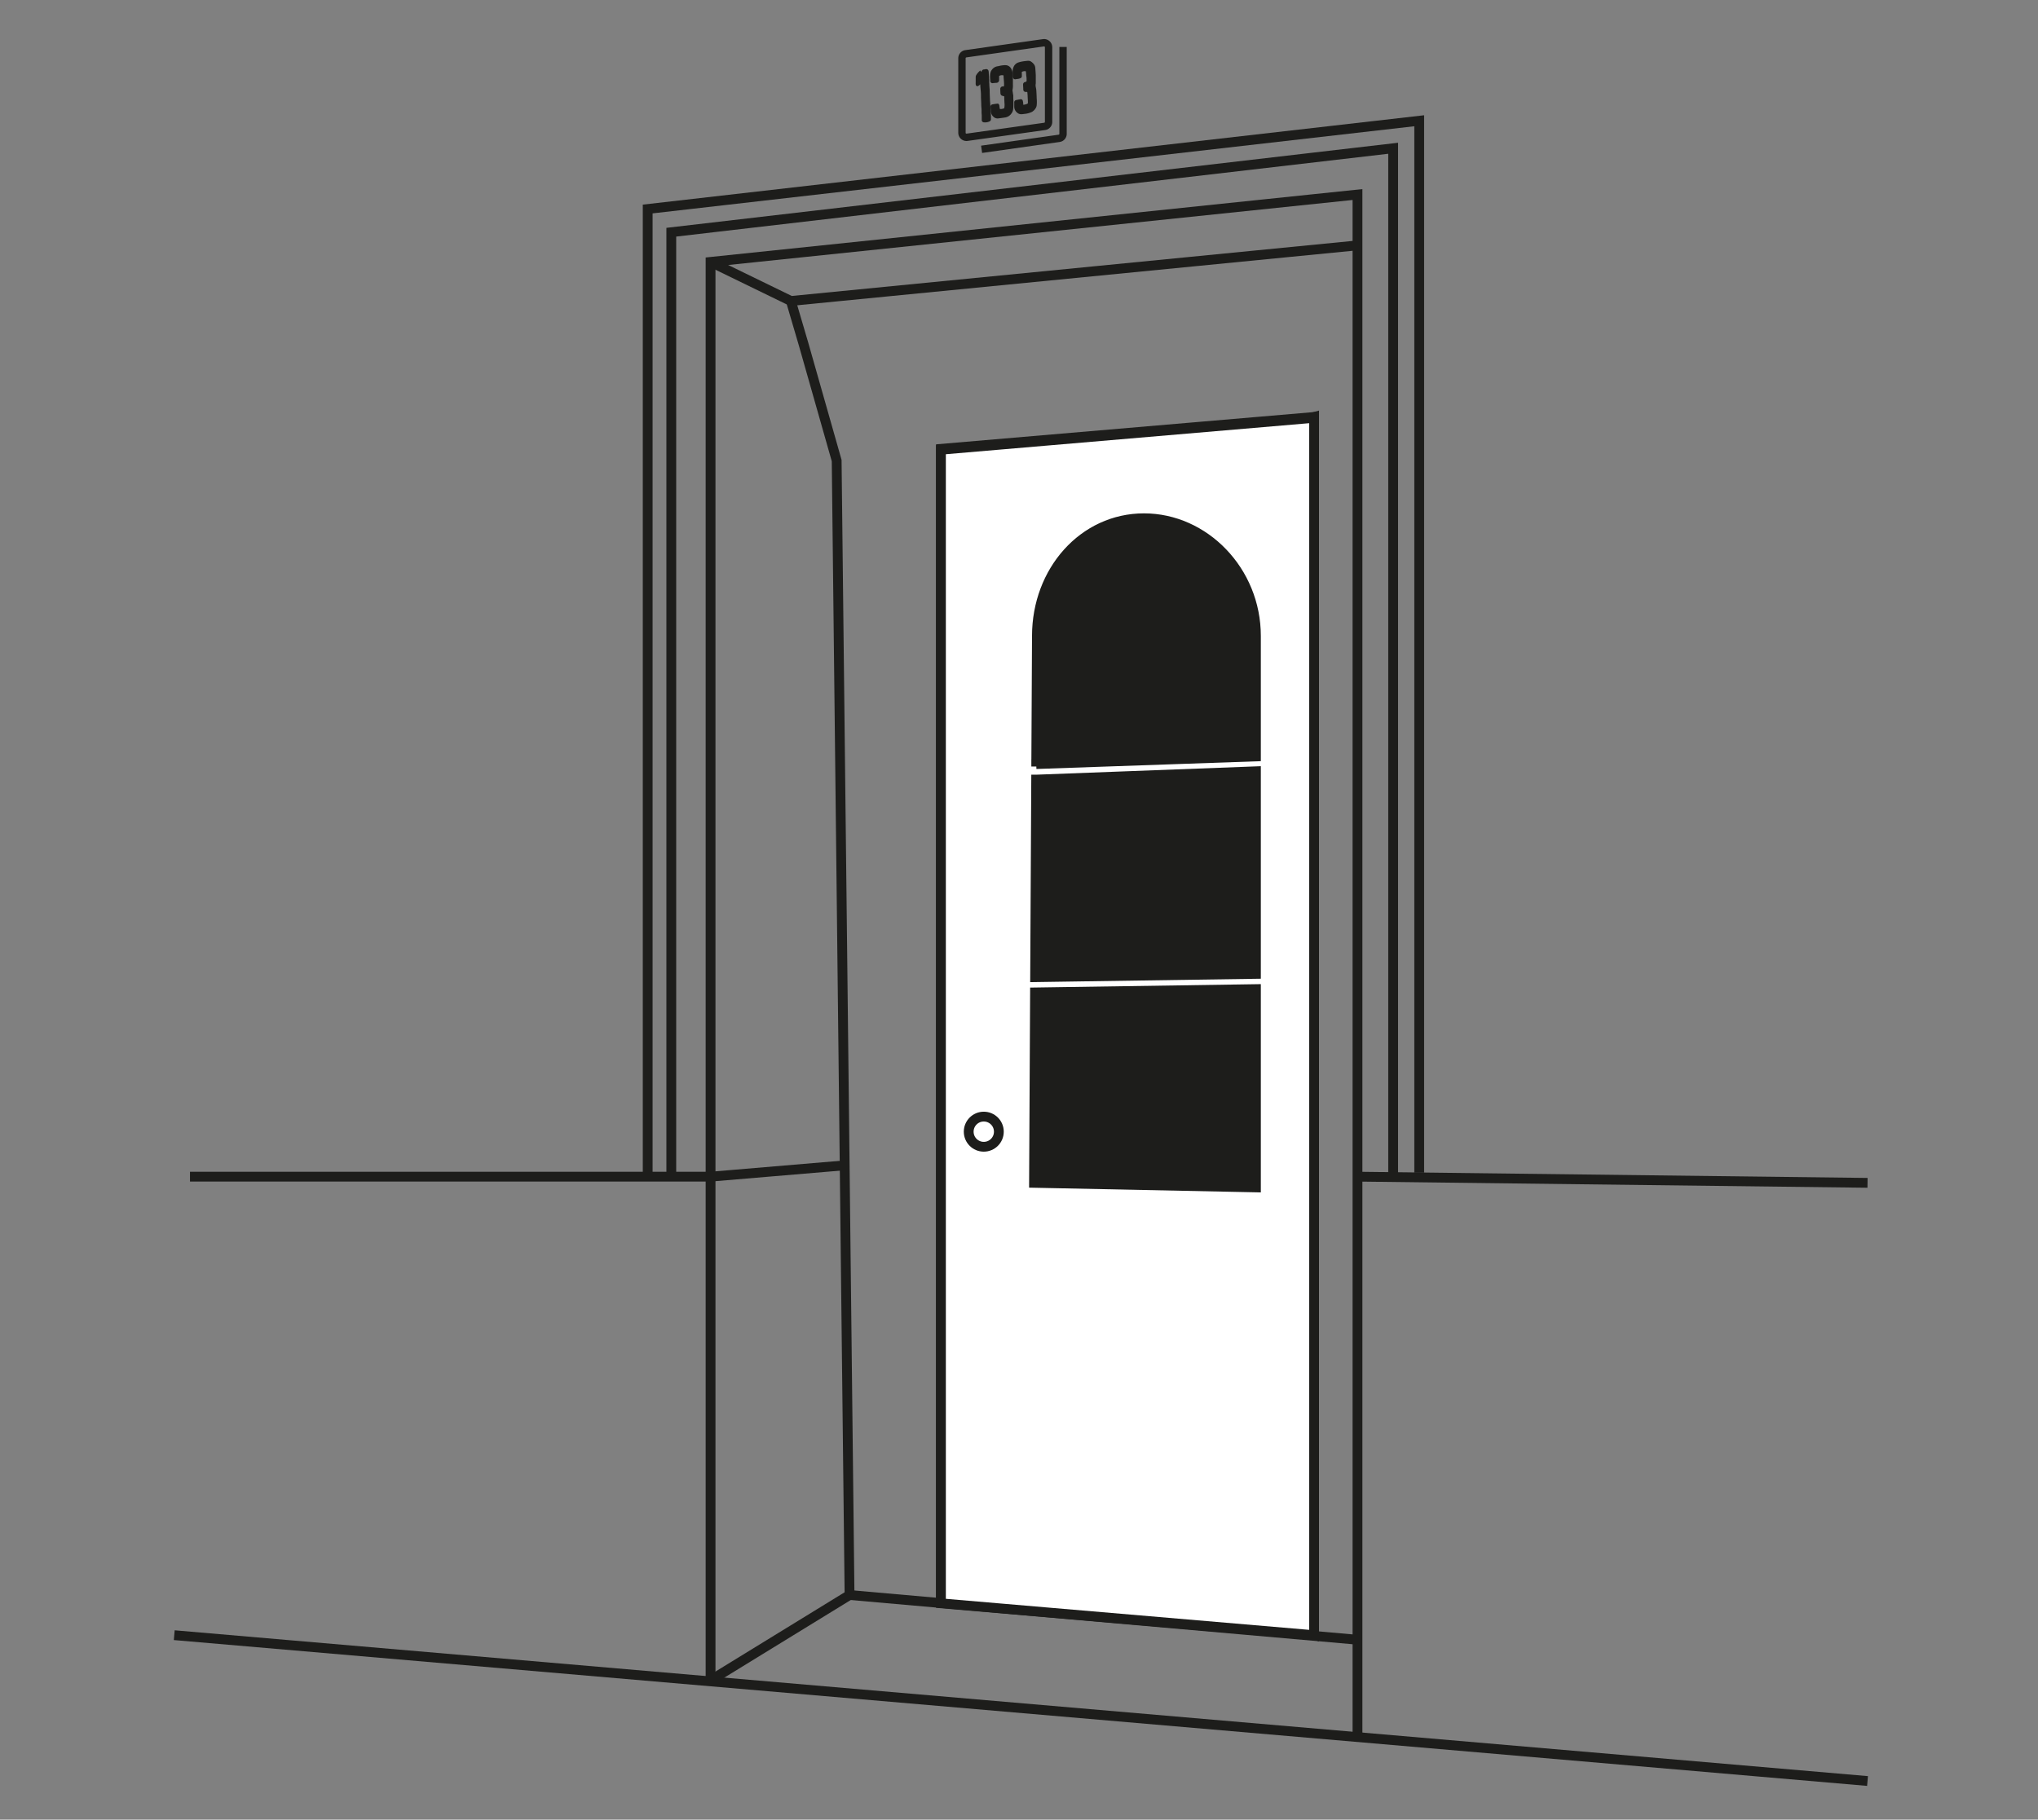 <svg id="Layer_1" data-name="Layer 1" xmlns="http://www.w3.org/2000/svg" viewBox="0 0 831.23 742.3">
  <rect x="0" y="0" width="831.23" height="742.3" fill="#808080" stroke="none"/>
  <defs>
    <style>
      .cls-1, .cls-5 {
        fill: none;
      }

      .cls-1, .cls-2, .cls-3, .cls-5, .cls-4 {
        stroke: #1d1d1b;
        stroke-miterlimit: 10;
      }

      .cls-1, .cls-2, .cls-3 {
        stroke-width: 4px;
      }

      .cls-2, .cls-4 {
        fill: #1d1d1b;
      }

      .ready {
        fill: yellow;
      }

      .cls-3 {
        fill: #fff;
      }

      .cls-5 {
        stroke-width: 3px;
      }
    </style>
  </defs>
  <title>drawing_only</title>
  <polyline class="cls-1" points="289.82 685.47 289.82 106.84 553.67 79.36 553.67 708.63"/>
  <line class="cls-1" x1="553.67" y1="480.01" x2="761.7" y2="482.53"/>
  <polyline class="cls-1" points="77.49 480.01 289.82 480.01 344.56 475.39"/>
  <polyline class="cls-1" points="289.82 106.84 322.57 122.78 553.67 100.1"/>
  <polyline class="cls-1" points="322.57 122.78 327.75 140.39 341.25 187.89 346.5 650.67 289.82 685.47"/>
  <line class="cls-1" x1="346.5" y1="650.67" x2="553.67" y2="668.92"/>
  <line class="cls-1" x1="71.07" y1="667.06" x2="761.7" y2="726.55"/>
  <polygon id="darkness" class="cls-2" points="535.97 666.7 383.78 653.7 383.78 183.1 535.97 170.1 535.97 666.7"/>
  <g id="opened">
    <polygon class="cls-3" points="535.97 666.7 450.08 632.7 450.08 193.1 535.97 170.1 535.97 666.7"/>
    <polygon class="cls-4" points="471.74 404.49 471.51 482.17 522.58 484.04 522.58 403.15 471.74 404.49"/>
    <polygon class="cls-4" points="522.58 314.28 522.58 396.93 471.76 398.28 472 317.68 472.01 317.68 522.58 314.28"/>
    <path class="cls-4" d="M522.58,308.22V259.06c0-26.5-11.85-48-25.77-48s-24.64,21.48-24.64,48L472,312.34v-1Z"/>
    <ellipse class="cls-1" cx="459.94" cy="461.3" rx="3.47" ry="6.15"/>
  </g>
  <g id="closed">
    <polygon class="cls-3" points="535.97 667.06 383.78 654.06 383.78 183.46 535.97 170.46 535.97 667.06"/>
    <g>
      <polygon class="cls-2" points="422.15 404.85 421.74 482.53 512.25 484.39 512.25 403.5 422.15 404.85"/>
      <polygon class="cls-2" points="512.25 314.64 512.25 397.29 422.19 398.63 422.62 318.03 422.64 318.03 512.25 314.64"/>
      <path class="cls-2" d="M512.25,308.58V259.42c0-26.5-21-48-45.66-48s-43.66,21.48-43.66,48l-0.28,53.28v-1Z"/>
    </g>
    <circle class="cls-1" cx="401.25" cy="461.66" r="6.15"/>
  </g>
  <polyline class="cls-1" points="578.85 478.39 578.85 49.26 264.17 85.26 264.17 478.39"/>
  <polyline class="cls-1" points="568.22 481.53 568.22 60.48 273.8 94.73 273.8 481.53"/>
  <path class="cls-5" d="M426.1,51.56L394.45,56a1.84,1.84,0,0,1-2.1-1.83V23.76a1.84,1.84,0,0,1,1.59-1.83l31.64-4.48a1.84,1.84,0,0,1,2.1,1.83V49.74A1.84,1.84,0,0,1,426.1,51.56Z"/>
  <path class="cls-5" d="M433.58,19.15V54.61A1.84,1.84,0,0,1,432,56.43l-31.64,4.48"/>
  <g>
    <path class="cls-4" d="M416.28,30.34q0,0.35,0,.7a0.37,0.37,0,0,1-.23.38,4.12,4.12,0,0,1-.73.24c-0.36.07-.74,0.09-1.1,0.15a0.47,0.47,0,0,1-.6-0.29,1.41,1.41,0,0,1-.11-0.51c0-.53,0-1.05,0-1.58a4.31,4.31,0,0,1,.39-2A2.7,2.7,0,0,1,415.38,26a11.26,11.26,0,0,1,1.82-.45c0.68-.12,1.37-0.18,2.05-0.25a1.68,1.68,0,0,1,1.25.42,3.69,3.69,0,0,1,1,1.1,2.29,2.29,0,0,1,.25.84c0.09,1,.15,2,0.21,3,0,0.48,0,1,0,1.46s0,1.19,0,1.79c0,0.26-.08.53-0.08,0.79a3.52,3.52,0,0,0,.05.66c0.07,0.48.21,0.95,0.24,1.43q0.12,1.66.16,3.33a14.41,14.41,0,0,1,0,2.84,2.34,2.34,0,0,1-.27.79,3.71,3.71,0,0,1-1.4,1.45,8.32,8.32,0,0,1-2.87.77c-0.37.05-.75,0.1-1.13,0.13a2.08,2.08,0,0,1-1.57-.6,2.61,2.61,0,0,1-.91-2c0-.54,0-1.08,0-1.63a0.45,0.45,0,0,1,.43-0.57l0.49-.11,1.1-.2a0.34,0.34,0,0,1,.48.28c0.07,0.29.11,0.58,0.16,0.87,0,0.12,0,.25,0,0.38a0.67,0.67,0,0,0,.89.68,5.1,5.1,0,0,0,1.4-.39,0.94,0.94,0,0,0,.62-1c0-.79-0.07-1.59-0.11-2.38,0-.59-0.07-1.18-0.12-1.77a0.67,0.67,0,0,0-.66-0.65l-0.51,0a0.47,0.47,0,0,1-.49-0.5c0-.6-0.06-1.2-0.08-1.81a2.37,2.37,0,0,1,0-.25,0.5,0.5,0,0,1,.43-0.5,1.1,1.1,0,0,0,1-1.28c0-.48,0-1-0.08-1.45s-0.1-1.21-.17-1.81a1.55,1.55,0,0,0-.14-0.53,0.62,0.62,0,0,0-.33-0.32,3.08,3.08,0,0,0-1.79.25,0.75,0.75,0,0,0-.45.77c0,0.25,0,.49,0,0.74h0Z"/>
    <path class="cls-4" d="M407,31.56c0,0.34,0,.69,0,1a0.64,0.64,0,0,1-.74.73l-1.32.12a0.42,0.42,0,0,1-.55-0.47c0-.67-0.11-1.34-0.07-2a3.85,3.85,0,0,1,.33-1.7,4,4,0,0,1,.77-1,3,3,0,0,1,1.73-.74c0.42-.07.83-0.2,1.25-0.27a10.85,10.85,0,0,1,1.11-.13,4.53,4.53,0,0,1,.82,0A2.17,2.17,0,0,1,412,28.27a3.81,3.81,0,0,1,.48,1.63c0,0.72.1,1.43,0.15,2.15,0,0.21,0,.42,0,0.63s0,0.45,0,.67c0,0.42,0,.84,0,1.26a8.26,8.26,0,0,1-.15,2,1.48,1.48,0,0,0,0,.46c0.07,0.49.15,1,.22,1.45,0,0.15.06,0.3,0.08,0.45s0,0.36,0,.54c0,0.51,0,1,.06,1.52,0,0.28,0,.56,0,0.84a16.84,16.84,0,0,1-.13,2.78,3,3,0,0,1-.64,1.42,3.14,3.14,0,0,1-1.13,1,4,4,0,0,1-.95.34c-0.94.15-1.89,0.27-2.84,0.39a1.9,1.9,0,0,1-1.59-.5,2.77,2.77,0,0,1-.95-1.91c0-.6-0.08-1.19-0.1-1.79a0.42,0.42,0,0,1,.39-0.53c0.59-.12,1.18-0.2,1.77-0.27a0.34,0.34,0,0,1,.43.35c0.06,0.35.09,0.71,0.15,1.07a1.29,1.29,0,0,0,.1.43,0.59,0.59,0,0,0,.29.26,3.08,3.08,0,0,0,1.62-.12,1,1,0,0,0,.69-0.32,0.61,0.61,0,0,0,.13-0.23,7,7,0,0,0,.14-1.91c-0.06-.65-0.07-1.31-0.11-2,0-.3,0-0.59,0-0.89a0.71,0.71,0,0,0-.6-0.69l-0.49-.13a0.57,0.57,0,0,1-.47-0.53c-0.05-.62-0.07-1.25-0.07-1.87a0.54,0.54,0,0,1,.41-0.46,1.37,1.37,0,0,1,.21,0A0.76,0.76,0,0,0,410,34.9a6.77,6.77,0,0,0,0-1.27c-0.05-.87-0.14-1.74-0.19-2.61,0-.64-0.11-0.75-0.74-0.81a2.68,2.68,0,0,0-1.73.31,0.62,0.62,0,0,0-.33.57c0,0.15,0,.31,0,0.46h0Z"/>
    <path class="cls-4" d="M399.74,29.48l0.14,0.18a0.41,0.41,0,0,0,.49.17,0.52,0.52,0,0,0,.45-0.42,0.6,0.6,0,0,1,.66-0.59c0.22,0,.44-0.09.66-0.12a0.47,0.47,0,0,1,.58.41,5.65,5.65,0,0,1,.07.65c0,0.6.07,1.19,0.11,1.79,0,0.34,0,.67.06,1,0,0.58,0,1.17.05,1.75,0,0.81.1,1.63,0.15,2.44,0,0,0,.08,0,0.13,0,1.16.05,2.32,0.1,3.48,0,0.74.09,1.47,0.14,2.21,0,0,0,0,0,.06L403.6,46c0,0.42.06,0.84,0.07,1.26s0,1,0,1.43a0.44,0.44,0,0,1-.29.39,3.72,3.72,0,0,1-2,.33,0.44,0.44,0,0,1-.46-0.52c0-.53,0-1.06,0-1.58s-0.05-.86-0.07-1.28,0-.67,0-1c0-.66-0.09-1.32-0.12-2,0-1.08-.08-2.15-0.12-3.23V39.77c0-.92,0-1.84-0.1-2.76s-0.14-1.6-.19-2.39a5,5,0,0,1,.1-0.82,0.39,0.39,0,0,0,0-.25,0.27,0.27,0,0,0-.25,0,1.88,1.88,0,0,0-.42.26c-0.29.23-.55,0.5-0.85,0.72s-0.42.15-.45-0.2,0-.56,0-0.84c0-.65,0-1.3,0-1.94a1.21,1.21,0,0,1,.25-0.81A6.62,6.62,0,0,1,399.74,29.48Z"/>
  </g>
</svg>
